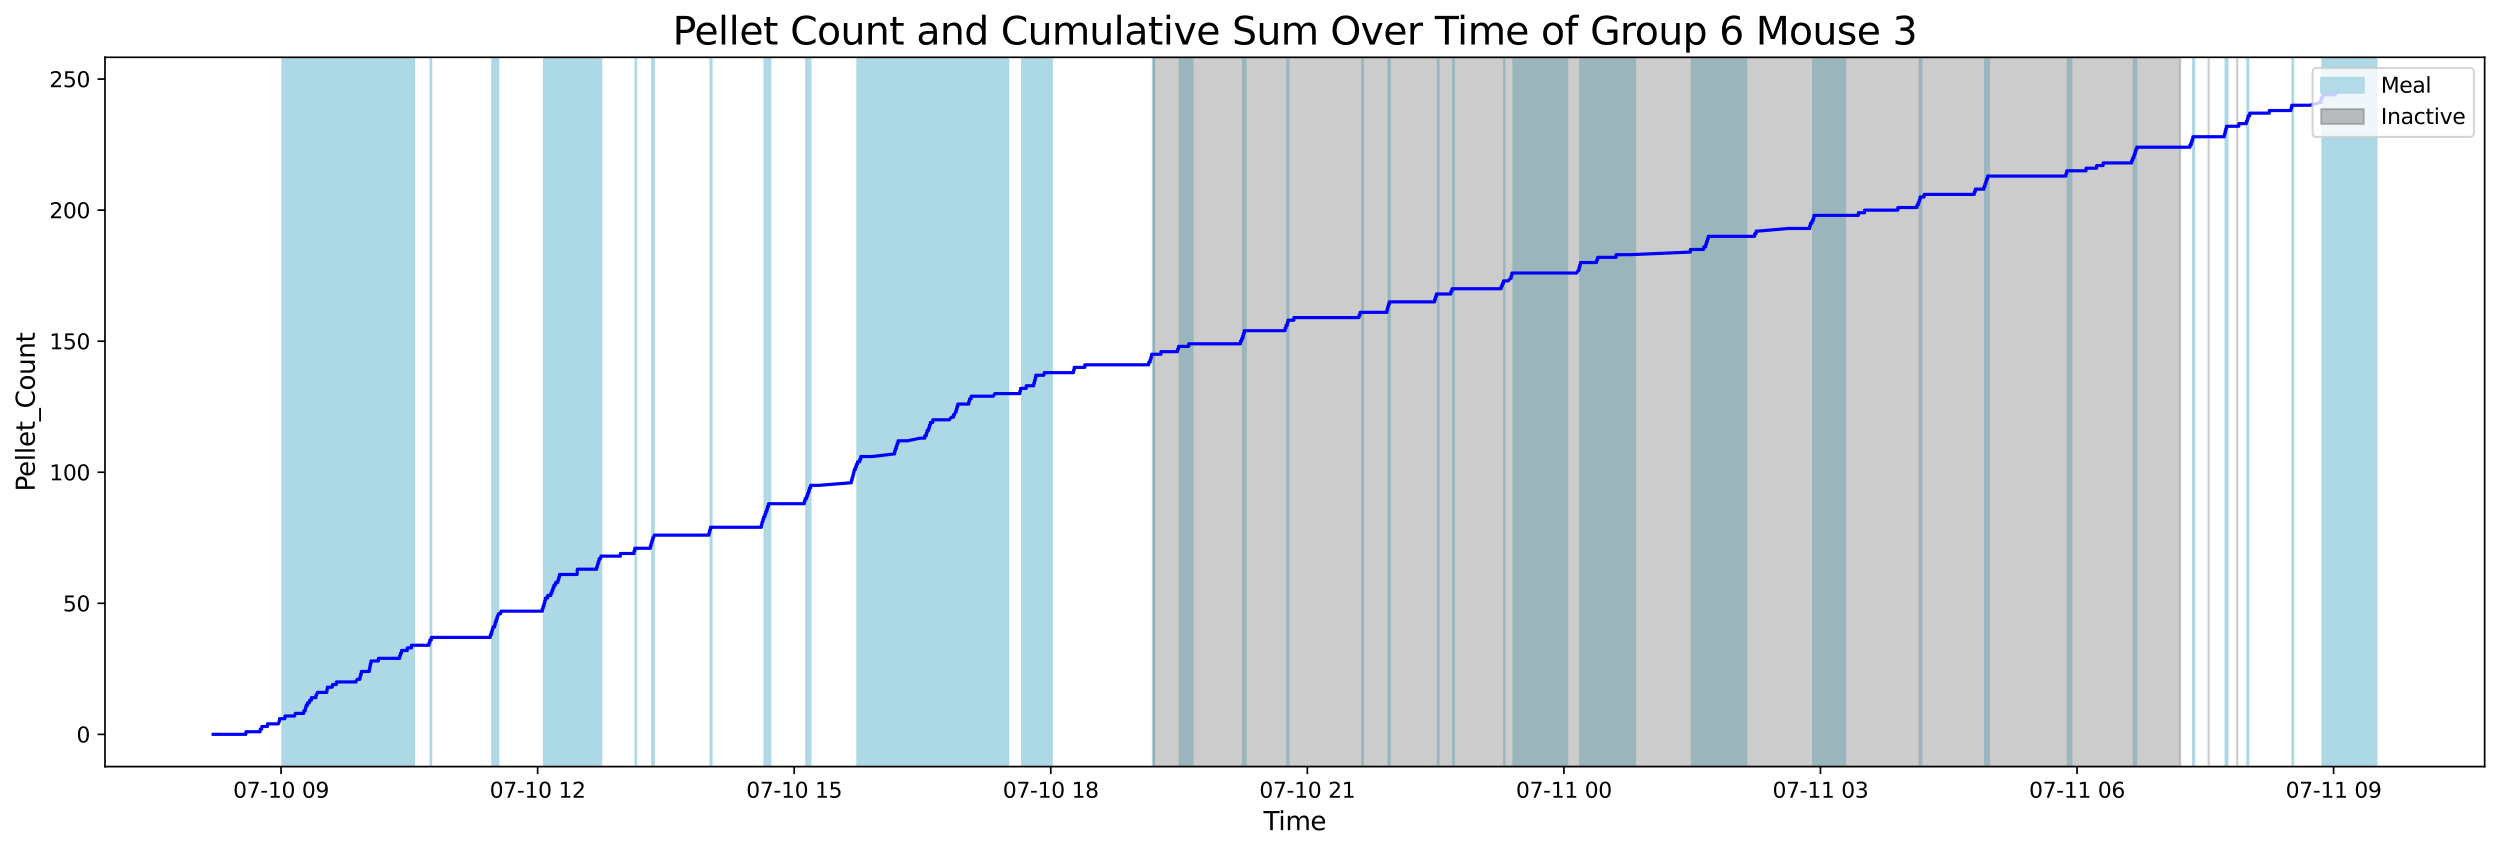 <?xml version="1.0" encoding="utf-8" standalone="no"?>
<!DOCTYPE svg PUBLIC "-//W3C//DTD SVG 1.1//EN"
  "http://www.w3.org/Graphics/SVG/1.1/DTD/svg11.dtd">
<svg xmlns:xlink="http://www.w3.org/1999/xlink" width="1172.435pt" height="399.009pt" viewBox="0 0 1172.435 399.009" xmlns="http://www.w3.org/2000/svg" version="1.1">
 <defs>
  <style type="text/css">*{stroke-linejoin: round; stroke-linecap: butt}</style>
 </defs>
 <g id="figure_1">
  <g id="patch_1">
   <path d="M 0 399.009 
L 1172.435 399.009 
L 1172.435 0 
L 0 0 
z
" style="fill: #ffffff"/>
  </g>
  <g id="axes_1">
   <g id="patch_2">
    <path d="M 49.235 359.517 
L 1165.235 359.517 
L 1165.235 26.877 
L 49.235 26.877 
z
" style="fill: #ffffff"/>
   </g>
   <g id="patch_3">
    <path d="M 156.672 359.517 
L 156.672 26.877 
L 132.44 26.877 
L 132.44 359.517 
z
" clip-path="url(#p6f2ab28cba)" style="fill: #add8e6; stroke: #add8e6; stroke-linejoin: miter"/>
   </g>
   <g id="patch_4">
    <path d="M 165.164 359.517 
L 165.164 26.877 
L 143.762 26.877 
L 143.762 359.517 
z
" clip-path="url(#p6f2ab28cba)" style="fill: #add8e6; stroke: #add8e6; stroke-linejoin: miter"/>
   </g>
   <g id="patch_5">
    <path d="M 148.749 359.517 
L 148.749 26.877 
L 144.609 26.877 
L 144.609 359.517 
z
" clip-path="url(#p6f2ab28cba)" style="fill: #add8e6; stroke: #add8e6; stroke-linejoin: miter"/>
   </g>
   <g id="patch_6">
    <path d="M 152.563 359.517 
L 152.563 26.877 
L 147.795 26.877 
L 147.795 359.517 
z
" clip-path="url(#p6f2ab28cba)" style="fill: #add8e6; stroke: #add8e6; stroke-linejoin: miter"/>
   </g>
   <g id="patch_7">
    <path d="M 174.994 359.517 
L 174.994 26.877 
L 155.005 26.877 
L 155.005 359.517 
z
" clip-path="url(#p6f2ab28cba)" style="fill: #add8e6; stroke: #add8e6; stroke-linejoin: miter"/>
   </g>
   <g id="patch_8">
    <path d="M 165.371 359.517 
L 165.371 26.877 
L 160.364 26.877 
L 160.364 359.517 
z
" clip-path="url(#p6f2ab28cba)" style="fill: #add8e6; stroke: #add8e6; stroke-linejoin: miter"/>
   </g>
   <g id="patch_9">
    <path d="M 194.164 359.517 
L 194.164 26.877 
L 169.914 26.877 
L 169.914 359.517 
z
" clip-path="url(#p6f2ab28cba)" style="fill: #add8e6; stroke: #add8e6; stroke-linejoin: miter"/>
   </g>
   <g id="patch_10">
    <path d="M 175.043 359.517 
L 175.043 26.877 
L 174.313 26.877 
L 174.313 359.517 
z
" clip-path="url(#p6f2ab28cba)" style="fill: #add8e6; stroke: #add8e6; stroke-linejoin: miter"/>
   </g>
   <g id="patch_11">
    <path d="M 175.269 359.517 
L 175.269 26.877 
L 175.396 26.877 
L 175.396 359.517 
z
" clip-path="url(#p6f2ab28cba)" style="fill: #add8e6; stroke: #add8e6; stroke-linejoin: miter"/>
   </g>
   <g id="patch_12">
    <path d="M 190.059 359.517 
L 190.059 26.877 
L 188.805 26.877 
L 188.805 359.517 
z
" clip-path="url(#p6f2ab28cba)" style="fill: #add8e6; stroke: #add8e6; stroke-linejoin: miter"/>
   </g>
   <g id="patch_13">
    <path d="M 201.956 359.517 
L 201.956 26.877 
L 202.207 26.877 
L 202.207 359.517 
z
" clip-path="url(#p6f2ab28cba)" style="fill: #add8e6; stroke: #add8e6; stroke-linejoin: miter"/>
   </g>
   <g id="patch_14">
    <path d="M 230.964 359.517 
L 230.964 26.877 
L 230.873 26.877 
L 230.873 359.517 
z
" clip-path="url(#p6f2ab28cba)" style="fill: #add8e6; stroke: #add8e6; stroke-linejoin: miter"/>
   </g>
   <g id="patch_15">
    <path d="M 231.742 359.517 
L 231.742 26.877 
L 231.758 26.877 
L 231.758 359.517 
z
" clip-path="url(#p6f2ab28cba)" style="fill: #add8e6; stroke: #add8e6; stroke-linejoin: miter"/>
   </g>
   <g id="patch_16">
    <path d="M 232.616 359.517 
L 232.616 26.877 
L 233.676 26.877 
L 233.676 359.517 
z
" clip-path="url(#p6f2ab28cba)" style="fill: #add8e6; stroke: #add8e6; stroke-linejoin: miter"/>
   </g>
   <g id="patch_17">
    <path d="M 281.019 359.517 
L 281.019 26.877 
L 255.107 26.877 
L 255.107 359.517 
z
" clip-path="url(#p6f2ab28cba)" style="fill: #add8e6; stroke: #add8e6; stroke-linejoin: miter"/>
   </g>
   <g id="patch_18">
    <path d="M 256.945 359.517 
L 256.945 26.877 
L 257.066 26.877 
L 257.066 359.517 
z
" clip-path="url(#p6f2ab28cba)" style="fill: #add8e6; stroke: #add8e6; stroke-linejoin: miter"/>
   </g>
   <g id="patch_19">
    <path d="M 259.73 359.517 
L 259.73 26.877 
L 259.32 26.877 
L 259.32 359.517 
z
" clip-path="url(#p6f2ab28cba)" style="fill: #add8e6; stroke: #add8e6; stroke-linejoin: miter"/>
   </g>
   <g id="patch_20">
    <path d="M 260.742 359.517 
L 260.742 26.877 
L 261.014 26.877 
L 261.014 359.517 
z
" clip-path="url(#p6f2ab28cba)" style="fill: #add8e6; stroke: #add8e6; stroke-linejoin: miter"/>
   </g>
   <g id="patch_21">
    <path d="M 263.757 359.517 
L 263.757 26.877 
L 262.652 26.877 
L 262.652 359.517 
z
" clip-path="url(#p6f2ab28cba)" style="fill: #add8e6; stroke: #add8e6; stroke-linejoin: miter"/>
   </g>
   <g id="patch_22">
    <path d="M 271.477 359.517 
L 271.477 26.877 
L 271.174 26.877 
L 271.174 359.517 
z
" clip-path="url(#p6f2ab28cba)" style="fill: #add8e6; stroke: #add8e6; stroke-linejoin: miter"/>
   </g>
   <g id="patch_23">
    <path d="M 281.937 359.517 
L 281.937 26.877 
L 281.023 26.877 
L 281.023 359.517 
z
" clip-path="url(#p6f2ab28cba)" style="fill: #add8e6; stroke: #add8e6; stroke-linejoin: miter"/>
   </g>
   <g id="patch_24">
    <path d="M 298.073 359.517 
L 298.073 26.877 
L 298.263 26.877 
L 298.263 359.517 
z
" clip-path="url(#p6f2ab28cba)" style="fill: #add8e6; stroke: #add8e6; stroke-linejoin: miter"/>
   </g>
   <g id="patch_25">
    <path d="M 305.865 359.517 
L 305.865 26.877 
L 306.587 26.877 
L 306.587 359.517 
z
" clip-path="url(#p6f2ab28cba)" style="fill: #add8e6; stroke: #add8e6; stroke-linejoin: miter"/>
   </g>
   <g id="patch_26">
    <path d="M 333.223 359.517 
L 333.223 26.877 
L 333.671 26.877 
L 333.671 359.517 
z
" clip-path="url(#p6f2ab28cba)" style="fill: #add8e6; stroke: #add8e6; stroke-linejoin: miter"/>
   </g>
   <g id="patch_27">
    <path d="M 359.395 359.517 
L 359.395 26.877 
L 358.553 26.877 
L 358.553 359.517 
z
" clip-path="url(#p6f2ab28cba)" style="fill: #add8e6; stroke: #add8e6; stroke-linejoin: miter"/>
   </g>
   <g id="patch_28">
    <path d="M 361.247 359.517 
L 361.247 26.877 
L 360.264 26.877 
L 360.264 359.517 
z
" clip-path="url(#p6f2ab28cba)" style="fill: #add8e6; stroke: #add8e6; stroke-linejoin: miter"/>
   </g>
   <g id="patch_29">
    <path d="M 378.11 359.517 
L 378.11 26.877 
L 379.081 26.877 
L 379.081 359.517 
z
" clip-path="url(#p6f2ab28cba)" style="fill: #add8e6; stroke: #add8e6; stroke-linejoin: miter"/>
   </g>
   <g id="patch_30">
    <path d="M 379.988 359.517 
L 379.988 26.877 
L 380.091 26.877 
L 380.091 359.517 
z
" clip-path="url(#p6f2ab28cba)" style="fill: #add8e6; stroke: #add8e6; stroke-linejoin: miter"/>
   </g>
   <g id="patch_31">
    <path d="M 425.639 359.517 
L 425.639 26.877 
L 402.087 26.877 
L 402.087 359.517 
z
" clip-path="url(#p6f2ab28cba)" style="fill: #add8e6; stroke: #add8e6; stroke-linejoin: miter"/>
   </g>
   <g id="patch_32">
    <path d="M 445.749 359.517 
L 445.749 26.877 
L 420.942 26.877 
L 420.942 359.517 
z
" clip-path="url(#p6f2ab28cba)" style="fill: #add8e6; stroke: #add8e6; stroke-linejoin: miter"/>
   </g>
   <g id="patch_33">
    <path d="M 421.713 359.517 
L 421.713 26.877 
L 422.021 26.877 
L 422.021 359.517 
z
" clip-path="url(#p6f2ab28cba)" style="fill: #add8e6; stroke: #add8e6; stroke-linejoin: miter"/>
   </g>
   <g id="patch_34">
    <path d="M 458.171 359.517 
L 458.171 26.877 
L 435.305 26.877 
L 435.305 359.517 
z
" clip-path="url(#p6f2ab28cba)" style="fill: #add8e6; stroke: #add8e6; stroke-linejoin: miter"/>
   </g>
   <g id="patch_35">
    <path d="M 436.341 359.517 
L 436.341 26.877 
L 436.901 26.877 
L 436.901 359.517 
z
" clip-path="url(#p6f2ab28cba)" style="fill: #add8e6; stroke: #add8e6; stroke-linejoin: miter"/>
   </g>
   <g id="patch_36">
    <path d="M 472.821 359.517 
L 472.821 26.877 
L 447.908 26.877 
L 447.908 359.517 
z
" clip-path="url(#p6f2ab28cba)" style="fill: #add8e6; stroke: #add8e6; stroke-linejoin: miter"/>
   </g>
   <g id="patch_37">
    <path d="M 455.072 359.517 
L 455.072 26.877 
L 455.355 26.877 
L 455.355 359.517 
z
" clip-path="url(#p6f2ab28cba)" style="fill: #add8e6; stroke: #add8e6; stroke-linejoin: miter"/>
   </g>
   <g id="patch_38">
    <path d="M 493.265 359.517 
L 493.265 26.877 
L 479.337 26.877 
L 479.337 359.517 
z
" clip-path="url(#p6f2ab28cba)" style="fill: #add8e6; stroke: #add8e6; stroke-linejoin: miter"/>
   </g>
   <g id="patch_39">
    <path d="M 487.978 359.517 
L 487.978 26.877 
L 485.825 26.877 
L 485.825 359.517 
z
" clip-path="url(#p6f2ab28cba)" style="fill: #add8e6; stroke: #add8e6; stroke-linejoin: miter"/>
   </g>
   <g id="patch_40">
    <path d="M 540.989 359.517 
L 540.989 26.877 
L 540.674 26.877 
L 540.674 359.517 
z
" clip-path="url(#p6f2ab28cba)" style="fill: #add8e6; stroke: #add8e6; stroke-linejoin: miter"/>
   </g>
   <g id="patch_41">
    <path d="M 559.237 359.517 
L 559.237 26.877 
L 553.199 26.877 
L 553.199 359.517 
z
" clip-path="url(#p6f2ab28cba)" style="fill: #add8e6; stroke: #add8e6; stroke-linejoin: miter"/>
   </g>
   <g id="patch_42">
    <path d="M 582.867 359.517 
L 582.867 26.877 
L 583.335 26.877 
L 583.335 359.517 
z
" clip-path="url(#p6f2ab28cba)" style="fill: #add8e6; stroke: #add8e6; stroke-linejoin: miter"/>
   </g>
   <g id="patch_43">
    <path d="M 584.022 359.517 
L 584.022 26.877 
L 584.193 26.877 
L 584.193 359.517 
z
" clip-path="url(#p6f2ab28cba)" style="fill: #add8e6; stroke: #add8e6; stroke-linejoin: miter"/>
   </g>
   <g id="patch_44">
    <path d="M 603.721 359.517 
L 603.721 26.877 
L 604.249 26.877 
L 604.249 359.517 
z
" clip-path="url(#p6f2ab28cba)" style="fill: #add8e6; stroke: #add8e6; stroke-linejoin: miter"/>
   </g>
   <g id="patch_45">
    <path d="M 639.198 359.517 
L 639.198 26.877 
L 638.869 26.877 
L 638.869 359.517 
z
" clip-path="url(#p6f2ab28cba)" style="fill: #add8e6; stroke: #add8e6; stroke-linejoin: miter"/>
   </g>
   <g id="patch_46">
    <path d="M 651.164 359.517 
L 651.164 26.877 
L 651.799 26.877 
L 651.799 359.517 
z
" clip-path="url(#p6f2ab28cba)" style="fill: #add8e6; stroke: #add8e6; stroke-linejoin: miter"/>
   </g>
   <g id="patch_47">
    <path d="M 674.366 359.517 
L 674.366 26.877 
L 674.591 26.877 
L 674.591 359.517 
z
" clip-path="url(#p6f2ab28cba)" style="fill: #add8e6; stroke: #add8e6; stroke-linejoin: miter"/>
   </g>
   <g id="patch_48">
    <path d="M 681.503 359.517 
L 681.503 26.877 
L 681.817 26.877 
L 681.817 359.517 
z
" clip-path="url(#p6f2ab28cba)" style="fill: #add8e6; stroke: #add8e6; stroke-linejoin: miter"/>
   </g>
   <g id="patch_49">
    <path d="M 705.427 359.517 
L 705.427 26.877 
L 705.483 26.877 
L 705.483 359.517 
z
" clip-path="url(#p6f2ab28cba)" style="fill: #add8e6; stroke: #add8e6; stroke-linejoin: miter"/>
   </g>
   <g id="patch_50">
    <path d="M 734.957 359.517 
L 734.957 26.877 
L 709.765 26.877 
L 709.765 359.517 
z
" clip-path="url(#p6f2ab28cba)" style="fill: #add8e6; stroke: #add8e6; stroke-linejoin: miter"/>
   </g>
   <g id="patch_51">
    <path d="M 766.798 359.517 
L 766.798 26.877 
L 741.089 26.877 
L 741.089 359.517 
z
" clip-path="url(#p6f2ab28cba)" style="fill: #add8e6; stroke: #add8e6; stroke-linejoin: miter"/>
   </g>
   <g id="patch_52">
    <path d="M 752.647 359.517 
L 752.647 26.877 
L 750.989 26.877 
L 750.989 359.517 
z
" clip-path="url(#p6f2ab28cba)" style="fill: #add8e6; stroke: #add8e6; stroke-linejoin: miter"/>
   </g>
   <g id="patch_53">
    <path d="M 818.971 359.517 
L 818.971 26.877 
L 793.403 26.877 
L 793.403 359.517 
z
" clip-path="url(#p6f2ab28cba)" style="fill: #add8e6; stroke: #add8e6; stroke-linejoin: miter"/>
   </g>
   <g id="patch_54">
    <path d="M 801.819 359.517 
L 801.819 26.877 
L 801.161 26.877 
L 801.161 359.517 
z
" clip-path="url(#p6f2ab28cba)" style="fill: #add8e6; stroke: #add8e6; stroke-linejoin: miter"/>
   </g>
   <g id="patch_55">
    <path d="M 865.262 359.517 
L 865.262 26.877 
L 850.295 26.877 
L 850.295 359.517 
z
" clip-path="url(#p6f2ab28cba)" style="fill: #add8e6; stroke: #add8e6; stroke-linejoin: miter"/>
   </g>
   <g id="patch_56">
    <path d="M 851.516 359.517 
L 851.516 26.877 
L 851.654 26.877 
L 851.654 359.517 
z
" clip-path="url(#p6f2ab28cba)" style="fill: #add8e6; stroke: #add8e6; stroke-linejoin: miter"/>
   </g>
   <g id="patch_57">
    <path d="M 900.238 359.517 
L 900.238 26.877 
L 901.062 26.877 
L 901.062 359.517 
z
" clip-path="url(#p6f2ab28cba)" style="fill: #add8e6; stroke: #add8e6; stroke-linejoin: miter"/>
   </g>
   <g id="patch_58">
    <path d="M 930.956 359.517 
L 930.956 26.877 
L 931.709 26.877 
L 931.709 359.517 
z
" clip-path="url(#p6f2ab28cba)" style="fill: #add8e6; stroke: #add8e6; stroke-linejoin: miter"/>
   </g>
   <g id="patch_59">
    <path d="M 932.631 359.517 
L 932.631 26.877 
L 932.729 26.877 
L 932.729 359.517 
z
" clip-path="url(#p6f2ab28cba)" style="fill: #add8e6; stroke: #add8e6; stroke-linejoin: miter"/>
   </g>
   <g id="patch_60">
    <path d="M 971.402 359.517 
L 971.402 26.877 
L 969.72 26.877 
L 969.72 359.517 
z
" clip-path="url(#p6f2ab28cba)" style="fill: #add8e6; stroke: #add8e6; stroke-linejoin: miter"/>
   </g>
   <g id="patch_61">
    <path d="M 1001.068 359.517 
L 1001.068 26.877 
L 1000.629 26.877 
L 1000.629 359.517 
z
" clip-path="url(#p6f2ab28cba)" style="fill: #add8e6; stroke: #add8e6; stroke-linejoin: miter"/>
   </g>
   <g id="patch_62">
    <path d="M 1001.336 359.517 
L 1001.336 26.877 
L 1001.803 26.877 
L 1001.803 359.517 
z
" clip-path="url(#p6f2ab28cba)" style="fill: #add8e6; stroke: #add8e6; stroke-linejoin: miter"/>
   </g>
   <g id="patch_63">
    <path d="M 1028.473 359.517 
L 1028.473 26.877 
L 1028.965 26.877 
L 1028.965 359.517 
z
" clip-path="url(#p6f2ab28cba)" style="fill: #add8e6; stroke: #add8e6; stroke-linejoin: miter"/>
   </g>
   <g id="patch_64">
    <path d="M 1043.738 359.517 
L 1043.738 26.877 
L 1043.876 26.877 
L 1043.876 359.517 
z
" clip-path="url(#p6f2ab28cba)" style="fill: #add8e6; stroke: #add8e6; stroke-linejoin: miter"/>
   </g>
   <g id="patch_65">
    <path d="M 1044.616 359.517 
L 1044.616 26.877 
L 1044.534 26.877 
L 1044.534 359.517 
z
" clip-path="url(#p6f2ab28cba)" style="fill: #add8e6; stroke: #add8e6; stroke-linejoin: miter"/>
   </g>
   <g id="patch_66">
    <path d="M 1053.928 359.517 
L 1053.928 26.877 
L 1054.371 26.877 
L 1054.371 359.517 
z
" clip-path="url(#p6f2ab28cba)" style="fill: #add8e6; stroke: #add8e6; stroke-linejoin: miter"/>
   </g>
   <g id="patch_67">
    <path d="M 1075.115 359.517 
L 1075.115 26.877 
L 1075.41 26.877 
L 1075.41 359.517 
z
" clip-path="url(#p6f2ab28cba)" style="fill: #add8e6; stroke: #add8e6; stroke-linejoin: miter"/>
   </g>
   <g id="patch_68">
    <path d="M 1114.508 359.517 
L 1114.508 26.877 
L 1089.178 26.877 
L 1089.178 359.517 
z
" clip-path="url(#p6f2ab28cba)" style="fill: #add8e6; stroke: #add8e6; stroke-linejoin: miter"/>
   </g>
   <g id="patch_69">
    <path d="M 541.145 359.517 
L 541.145 26.877 
L 1022.434 26.877 
L 1022.434 359.517 
z
" clip-path="url(#p6f2ab28cba)" style="fill: #808080; opacity: 0.4; stroke: #808080; stroke-linejoin: miter"/>
   </g>
   <g id="patch_70">
    <path d="M 1035.803 26.877 
L 1035.803 26.877 
L 1035.803 359.517 
" clip-path="url(#p6f2ab28cba)" style="fill: #808080; opacity: 0.4; stroke: #808080; stroke-linejoin: miter"/>
   </g>
   <g id="patch_71">
    <path d="M 1049.173 26.877 
L 1049.173 26.877 
L 1049.173 359.517 
" clip-path="url(#p6f2ab28cba)" style="fill: #808080; opacity: 0.4; stroke: #808080; stroke-linejoin: miter"/>
   </g>
   <g id="matplotlib.axis_1">
    <g id="xtick_1">
     <g id="line2d_1">
      <defs>
       <path id="m68e7e6744f" d="M 0 0 
L 0 3.5 
" style="stroke: #000000; stroke-width: 0.8"/>
      </defs>
      <g>
       <use xlink:href="#m68e7e6744f" x="131.814" y="359.517" style="stroke: #000000; stroke-width: 0.8"/>
      </g>
     </g>
     <g id="text_1">
      <!-- 07-10 09 -->
      <g transform="translate(109.334 374.116) scale(0.1 -0.1)">
       <defs>
        <path id="DejaVuSans-30" d="M 2034 4250 
Q 1547 4250 1301 3770 
Q 1056 3291 1056 2328 
Q 1056 1369 1301 889 
Q 1547 409 2034 409 
Q 2525 409 2770 889 
Q 3016 1369 3016 2328 
Q 3016 3291 2770 3770 
Q 2525 4250 2034 4250 
z
M 2034 4750 
Q 2819 4750 3233 4129 
Q 3647 3509 3647 2328 
Q 3647 1150 3233 529 
Q 2819 -91 2034 -91 
Q 1250 -91 836 529 
Q 422 1150 422 2328 
Q 422 3509 836 4129 
Q 1250 4750 2034 4750 
z
" transform="scale(0.016)"/>
        <path id="DejaVuSans-37" d="M 525 4666 
L 3525 4666 
L 3525 4397 
L 1831 0 
L 1172 0 
L 2766 4134 
L 525 4134 
L 525 4666 
z
" transform="scale(0.016)"/>
        <path id="DejaVuSans-2d" d="M 313 2009 
L 1997 2009 
L 1997 1497 
L 313 1497 
L 313 2009 
z
" transform="scale(0.016)"/>
        <path id="DejaVuSans-31" d="M 794 531 
L 1825 531 
L 1825 4091 
L 703 3866 
L 703 4441 
L 1819 4666 
L 2450 4666 
L 2450 531 
L 3481 531 
L 3481 0 
L 794 0 
L 794 531 
z
" transform="scale(0.016)"/>
        <path id="DejaVuSans-20" transform="scale(0.016)"/>
        <path id="DejaVuSans-39" d="M 703 97 
L 703 672 
Q 941 559 1184 500 
Q 1428 441 1663 441 
Q 2288 441 2617 861 
Q 2947 1281 2994 2138 
Q 2813 1869 2534 1725 
Q 2256 1581 1919 1581 
Q 1219 1581 811 2004 
Q 403 2428 403 3163 
Q 403 3881 828 4315 
Q 1253 4750 1959 4750 
Q 2769 4750 3195 4129 
Q 3622 3509 3622 2328 
Q 3622 1225 3098 567 
Q 2575 -91 1691 -91 
Q 1453 -91 1209 -44 
Q 966 3 703 97 
z
M 1959 2075 
Q 2384 2075 2632 2365 
Q 2881 2656 2881 3163 
Q 2881 3666 2632 3958 
Q 2384 4250 1959 4250 
Q 1534 4250 1286 3958 
Q 1038 3666 1038 3163 
Q 1038 2656 1286 2365 
Q 1534 2075 1959 2075 
z
" transform="scale(0.016)"/>
       </defs>
       <use xlink:href="#DejaVuSans-30"/>
       <use xlink:href="#DejaVuSans-37" x="63.623"/>
       <use xlink:href="#DejaVuSans-2d" x="127.246"/>
       <use xlink:href="#DejaVuSans-31" x="163.33"/>
       <use xlink:href="#DejaVuSans-30" x="226.953"/>
       <use xlink:href="#DejaVuSans-20" x="290.576"/>
       <use xlink:href="#DejaVuSans-30" x="322.363"/>
       <use xlink:href="#DejaVuSans-39" x="385.986"/>
      </g>
     </g>
    </g>
    <g id="xtick_2">
     <g id="line2d_2">
      <g>
       <use xlink:href="#m68e7e6744f" x="252.137" y="359.517" style="stroke: #000000; stroke-width: 0.8"/>
      </g>
     </g>
     <g id="text_2">
      <!-- 07-10 12 -->
      <g transform="translate(229.656 374.116) scale(0.1 -0.1)">
       <defs>
        <path id="DejaVuSans-32" d="M 1228 531 
L 3431 531 
L 3431 0 
L 469 0 
L 469 531 
Q 828 903 1448 1529 
Q 2069 2156 2228 2338 
Q 2531 2678 2651 2914 
Q 2772 3150 2772 3378 
Q 2772 3750 2511 3984 
Q 2250 4219 1831 4219 
Q 1534 4219 1204 4116 
Q 875 4013 500 3803 
L 500 4441 
Q 881 4594 1212 4672 
Q 1544 4750 1819 4750 
Q 2544 4750 2975 4387 
Q 3406 4025 3406 3419 
Q 3406 3131 3298 2873 
Q 3191 2616 2906 2266 
Q 2828 2175 2409 1742 
Q 1991 1309 1228 531 
z
" transform="scale(0.016)"/>
       </defs>
       <use xlink:href="#DejaVuSans-30"/>
       <use xlink:href="#DejaVuSans-37" x="63.623"/>
       <use xlink:href="#DejaVuSans-2d" x="127.246"/>
       <use xlink:href="#DejaVuSans-31" x="163.33"/>
       <use xlink:href="#DejaVuSans-30" x="226.953"/>
       <use xlink:href="#DejaVuSans-20" x="290.576"/>
       <use xlink:href="#DejaVuSans-31" x="322.363"/>
       <use xlink:href="#DejaVuSans-32" x="385.986"/>
      </g>
     </g>
    </g>
    <g id="xtick_3">
     <g id="line2d_3">
      <g>
       <use xlink:href="#m68e7e6744f" x="372.459" y="359.517" style="stroke: #000000; stroke-width: 0.8"/>
      </g>
     </g>
     <g id="text_3">
      <!-- 07-10 15 -->
      <g transform="translate(349.979 374.116) scale(0.1 -0.1)">
       <defs>
        <path id="DejaVuSans-35" d="M 691 4666 
L 3169 4666 
L 3169 4134 
L 1269 4134 
L 1269 2991 
Q 1406 3038 1543 3061 
Q 1681 3084 1819 3084 
Q 2600 3084 3056 2656 
Q 3513 2228 3513 1497 
Q 3513 744 3044 326 
Q 2575 -91 1722 -91 
Q 1428 -91 1123 -41 
Q 819 9 494 109 
L 494 744 
Q 775 591 1075 516 
Q 1375 441 1709 441 
Q 2250 441 2565 725 
Q 2881 1009 2881 1497 
Q 2881 1984 2565 2268 
Q 2250 2553 1709 2553 
Q 1456 2553 1204 2497 
Q 953 2441 691 2322 
L 691 4666 
z
" transform="scale(0.016)"/>
       </defs>
       <use xlink:href="#DejaVuSans-30"/>
       <use xlink:href="#DejaVuSans-37" x="63.623"/>
       <use xlink:href="#DejaVuSans-2d" x="127.246"/>
       <use xlink:href="#DejaVuSans-31" x="163.33"/>
       <use xlink:href="#DejaVuSans-30" x="226.953"/>
       <use xlink:href="#DejaVuSans-20" x="290.576"/>
       <use xlink:href="#DejaVuSans-31" x="322.363"/>
       <use xlink:href="#DejaVuSans-35" x="385.986"/>
      </g>
     </g>
    </g>
    <g id="xtick_4">
     <g id="line2d_4">
      <g>
       <use xlink:href="#m68e7e6744f" x="492.782" y="359.517" style="stroke: #000000; stroke-width: 0.8"/>
      </g>
     </g>
     <g id="text_4">
      <!-- 07-10 18 -->
      <g transform="translate(470.301 374.116) scale(0.1 -0.1)">
       <defs>
        <path id="DejaVuSans-38" d="M 2034 2216 
Q 1584 2216 1326 1975 
Q 1069 1734 1069 1313 
Q 1069 891 1326 650 
Q 1584 409 2034 409 
Q 2484 409 2743 651 
Q 3003 894 3003 1313 
Q 3003 1734 2745 1975 
Q 2488 2216 2034 2216 
z
M 1403 2484 
Q 997 2584 770 2862 
Q 544 3141 544 3541 
Q 544 4100 942 4425 
Q 1341 4750 2034 4750 
Q 2731 4750 3128 4425 
Q 3525 4100 3525 3541 
Q 3525 3141 3298 2862 
Q 3072 2584 2669 2484 
Q 3125 2378 3379 2068 
Q 3634 1759 3634 1313 
Q 3634 634 3220 271 
Q 2806 -91 2034 -91 
Q 1263 -91 848 271 
Q 434 634 434 1313 
Q 434 1759 690 2068 
Q 947 2378 1403 2484 
z
M 1172 3481 
Q 1172 3119 1398 2916 
Q 1625 2713 2034 2713 
Q 2441 2713 2670 2916 
Q 2900 3119 2900 3481 
Q 2900 3844 2670 4047 
Q 2441 4250 2034 4250 
Q 1625 4250 1398 4047 
Q 1172 3844 1172 3481 
z
" transform="scale(0.016)"/>
       </defs>
       <use xlink:href="#DejaVuSans-30"/>
       <use xlink:href="#DejaVuSans-37" x="63.623"/>
       <use xlink:href="#DejaVuSans-2d" x="127.246"/>
       <use xlink:href="#DejaVuSans-31" x="163.33"/>
       <use xlink:href="#DejaVuSans-30" x="226.953"/>
       <use xlink:href="#DejaVuSans-20" x="290.576"/>
       <use xlink:href="#DejaVuSans-31" x="322.363"/>
       <use xlink:href="#DejaVuSans-38" x="385.986"/>
      </g>
     </g>
    </g>
    <g id="xtick_5">
     <g id="line2d_5">
      <g>
       <use xlink:href="#m68e7e6744f" x="613.104" y="359.517" style="stroke: #000000; stroke-width: 0.8"/>
      </g>
     </g>
     <g id="text_5">
      <!-- 07-10 21 -->
      <g transform="translate(590.624 374.116) scale(0.1 -0.1)">
       <use xlink:href="#DejaVuSans-30"/>
       <use xlink:href="#DejaVuSans-37" x="63.623"/>
       <use xlink:href="#DejaVuSans-2d" x="127.246"/>
       <use xlink:href="#DejaVuSans-31" x="163.33"/>
       <use xlink:href="#DejaVuSans-30" x="226.953"/>
       <use xlink:href="#DejaVuSans-20" x="290.576"/>
       <use xlink:href="#DejaVuSans-32" x="322.363"/>
       <use xlink:href="#DejaVuSans-31" x="385.986"/>
      </g>
     </g>
    </g>
    <g id="xtick_6">
     <g id="line2d_6">
      <g>
       <use xlink:href="#m68e7e6744f" x="733.427" y="359.517" style="stroke: #000000; stroke-width: 0.8"/>
      </g>
     </g>
     <g id="text_6">
      <!-- 07-11 00 -->
      <g transform="translate(710.946 374.116) scale(0.1 -0.1)">
       <use xlink:href="#DejaVuSans-30"/>
       <use xlink:href="#DejaVuSans-37" x="63.623"/>
       <use xlink:href="#DejaVuSans-2d" x="127.246"/>
       <use xlink:href="#DejaVuSans-31" x="163.33"/>
       <use xlink:href="#DejaVuSans-31" x="226.953"/>
       <use xlink:href="#DejaVuSans-20" x="290.576"/>
       <use xlink:href="#DejaVuSans-30" x="322.363"/>
       <use xlink:href="#DejaVuSans-30" x="385.986"/>
      </g>
     </g>
    </g>
    <g id="xtick_7">
     <g id="line2d_7">
      <g>
       <use xlink:href="#m68e7e6744f" x="853.749" y="359.517" style="stroke: #000000; stroke-width: 0.8"/>
      </g>
     </g>
     <g id="text_7">
      <!-- 07-11 03 -->
      <g transform="translate(831.268 374.116) scale(0.1 -0.1)">
       <defs>
        <path id="DejaVuSans-33" d="M 2597 2516 
Q 3050 2419 3304 2112 
Q 3559 1806 3559 1356 
Q 3559 666 3084 287 
Q 2609 -91 1734 -91 
Q 1441 -91 1130 -33 
Q 819 25 488 141 
L 488 750 
Q 750 597 1062 519 
Q 1375 441 1716 441 
Q 2309 441 2620 675 
Q 2931 909 2931 1356 
Q 2931 1769 2642 2001 
Q 2353 2234 1838 2234 
L 1294 2234 
L 1294 2753 
L 1863 2753 
Q 2328 2753 2575 2939 
Q 2822 3125 2822 3475 
Q 2822 3834 2567 4026 
Q 2313 4219 1838 4219 
Q 1578 4219 1281 4162 
Q 984 4106 628 3988 
L 628 4550 
Q 988 4650 1302 4700 
Q 1616 4750 1894 4750 
Q 2613 4750 3031 4423 
Q 3450 4097 3450 3541 
Q 3450 3153 3228 2886 
Q 3006 2619 2597 2516 
z
" transform="scale(0.016)"/>
       </defs>
       <use xlink:href="#DejaVuSans-30"/>
       <use xlink:href="#DejaVuSans-37" x="63.623"/>
       <use xlink:href="#DejaVuSans-2d" x="127.246"/>
       <use xlink:href="#DejaVuSans-31" x="163.33"/>
       <use xlink:href="#DejaVuSans-31" x="226.953"/>
       <use xlink:href="#DejaVuSans-20" x="290.576"/>
       <use xlink:href="#DejaVuSans-30" x="322.363"/>
       <use xlink:href="#DejaVuSans-33" x="385.986"/>
      </g>
     </g>
    </g>
    <g id="xtick_8">
     <g id="line2d_8">
      <g>
       <use xlink:href="#m68e7e6744f" x="974.071" y="359.517" style="stroke: #000000; stroke-width: 0.8"/>
      </g>
     </g>
     <g id="text_8">
      <!-- 07-11 06 -->
      <g transform="translate(951.591 374.116) scale(0.1 -0.1)">
       <defs>
        <path id="DejaVuSans-36" d="M 2113 2584 
Q 1688 2584 1439 2293 
Q 1191 2003 1191 1497 
Q 1191 994 1439 701 
Q 1688 409 2113 409 
Q 2538 409 2786 701 
Q 3034 994 3034 1497 
Q 3034 2003 2786 2293 
Q 2538 2584 2113 2584 
z
M 3366 4563 
L 3366 3988 
Q 3128 4100 2886 4159 
Q 2644 4219 2406 4219 
Q 1781 4219 1451 3797 
Q 1122 3375 1075 2522 
Q 1259 2794 1537 2939 
Q 1816 3084 2150 3084 
Q 2853 3084 3261 2657 
Q 3669 2231 3669 1497 
Q 3669 778 3244 343 
Q 2819 -91 2113 -91 
Q 1303 -91 875 529 
Q 447 1150 447 2328 
Q 447 3434 972 4092 
Q 1497 4750 2381 4750 
Q 2619 4750 2861 4703 
Q 3103 4656 3366 4563 
z
" transform="scale(0.016)"/>
       </defs>
       <use xlink:href="#DejaVuSans-30"/>
       <use xlink:href="#DejaVuSans-37" x="63.623"/>
       <use xlink:href="#DejaVuSans-2d" x="127.246"/>
       <use xlink:href="#DejaVuSans-31" x="163.33"/>
       <use xlink:href="#DejaVuSans-31" x="226.953"/>
       <use xlink:href="#DejaVuSans-20" x="290.576"/>
       <use xlink:href="#DejaVuSans-30" x="322.363"/>
       <use xlink:href="#DejaVuSans-36" x="385.986"/>
      </g>
     </g>
    </g>
    <g id="xtick_9">
     <g id="line2d_9">
      <g>
       <use xlink:href="#m68e7e6744f" x="1094.394" y="359.517" style="stroke: #000000; stroke-width: 0.8"/>
      </g>
     </g>
     <g id="text_9">
      <!-- 07-11 09 -->
      <g transform="translate(1071.913 374.116) scale(0.1 -0.1)">
       <use xlink:href="#DejaVuSans-30"/>
       <use xlink:href="#DejaVuSans-37" x="63.623"/>
       <use xlink:href="#DejaVuSans-2d" x="127.246"/>
       <use xlink:href="#DejaVuSans-31" x="163.33"/>
       <use xlink:href="#DejaVuSans-31" x="226.953"/>
       <use xlink:href="#DejaVuSans-20" x="290.576"/>
       <use xlink:href="#DejaVuSans-30" x="322.363"/>
       <use xlink:href="#DejaVuSans-39" x="385.986"/>
      </g>
     </g>
    </g>
    <g id="text_10">
     <!-- Time -->
     <g transform="translate(592.555 389.313) scale(0.12 -0.12)">
      <defs>
       <path id="DejaVuSans-54" d="M -19 4666 
L 3928 4666 
L 3928 4134 
L 2272 4134 
L 2272 0 
L 1638 0 
L 1638 4134 
L -19 4134 
L -19 4666 
z
" transform="scale(0.016)"/>
       <path id="DejaVuSans-69" d="M 603 3500 
L 1178 3500 
L 1178 0 
L 603 0 
L 603 3500 
z
M 603 4863 
L 1178 4863 
L 1178 4134 
L 603 4134 
L 603 4863 
z
" transform="scale(0.016)"/>
       <path id="DejaVuSans-6d" d="M 3328 2828 
Q 3544 3216 3844 3400 
Q 4144 3584 4550 3584 
Q 5097 3584 5394 3201 
Q 5691 2819 5691 2113 
L 5691 0 
L 5113 0 
L 5113 2094 
Q 5113 2597 4934 2840 
Q 4756 3084 4391 3084 
Q 3944 3084 3684 2787 
Q 3425 2491 3425 1978 
L 3425 0 
L 2847 0 
L 2847 2094 
Q 2847 2600 2669 2842 
Q 2491 3084 2119 3084 
Q 1678 3084 1418 2786 
Q 1159 2488 1159 1978 
L 1159 0 
L 581 0 
L 581 3500 
L 1159 3500 
L 1159 2956 
Q 1356 3278 1631 3431 
Q 1906 3584 2284 3584 
Q 2666 3584 2933 3390 
Q 3200 3197 3328 2828 
z
" transform="scale(0.016)"/>
       <path id="DejaVuSans-65" d="M 3597 1894 
L 3597 1613 
L 953 1613 
Q 991 1019 1311 708 
Q 1631 397 2203 397 
Q 2534 397 2845 478 
Q 3156 559 3463 722 
L 3463 178 
Q 3153 47 2828 -22 
Q 2503 -91 2169 -91 
Q 1331 -91 842 396 
Q 353 884 353 1716 
Q 353 2575 817 3079 
Q 1281 3584 2069 3584 
Q 2775 3584 3186 3129 
Q 3597 2675 3597 1894 
z
M 3022 2063 
Q 3016 2534 2758 2815 
Q 2500 3097 2075 3097 
Q 1594 3097 1305 2825 
Q 1016 2553 972 2059 
L 3022 2063 
z
" transform="scale(0.016)"/>
      </defs>
      <use xlink:href="#DejaVuSans-54"/>
      <use xlink:href="#DejaVuSans-69" x="57.959"/>
      <use xlink:href="#DejaVuSans-6d" x="85.742"/>
      <use xlink:href="#DejaVuSans-65" x="183.154"/>
     </g>
    </g>
   </g>
   <g id="matplotlib.axis_2">
    <g id="ytick_1">
     <g id="line2d_10">
      <defs>
       <path id="m4f3fa6dd9e" d="M 0 0 
L -3.5 0 
" style="stroke: #000000; stroke-width: 0.8"/>
      </defs>
      <g>
       <use xlink:href="#m4f3fa6dd9e" x="49.235" y="344.397" style="stroke: #000000; stroke-width: 0.8"/>
      </g>
     </g>
     <g id="text_11">
      <!-- 0 -->
      <g transform="translate(35.873 348.196) scale(0.1 -0.1)">
       <use xlink:href="#DejaVuSans-30"/>
      </g>
     </g>
    </g>
    <g id="ytick_2">
     <g id="line2d_11">
      <g>
       <use xlink:href="#m4f3fa6dd9e" x="49.235" y="282.934" style="stroke: #000000; stroke-width: 0.8"/>
      </g>
     </g>
     <g id="text_12">
      <!-- 50 -->
      <g transform="translate(29.51 286.733) scale(0.1 -0.1)">
       <use xlink:href="#DejaVuSans-35"/>
       <use xlink:href="#DejaVuSans-30" x="63.623"/>
      </g>
     </g>
    </g>
    <g id="ytick_3">
     <g id="line2d_12">
      <g>
       <use xlink:href="#m4f3fa6dd9e" x="49.235" y="221.47" style="stroke: #000000; stroke-width: 0.8"/>
      </g>
     </g>
     <g id="text_13">
      <!-- 100 -->
      <g transform="translate(23.148 225.27) scale(0.1 -0.1)">
       <use xlink:href="#DejaVuSans-31"/>
       <use xlink:href="#DejaVuSans-30" x="63.623"/>
       <use xlink:href="#DejaVuSans-30" x="127.246"/>
      </g>
     </g>
    </g>
    <g id="ytick_4">
     <g id="line2d_13">
      <g>
       <use xlink:href="#m4f3fa6dd9e" x="49.235" y="160.007" style="stroke: #000000; stroke-width: 0.8"/>
      </g>
     </g>
     <g id="text_14">
      <!-- 150 -->
      <g transform="translate(23.148 163.806) scale(0.1 -0.1)">
       <use xlink:href="#DejaVuSans-31"/>
       <use xlink:href="#DejaVuSans-35" x="63.623"/>
       <use xlink:href="#DejaVuSans-30" x="127.246"/>
      </g>
     </g>
    </g>
    <g id="ytick_5">
     <g id="line2d_14">
      <g>
       <use xlink:href="#m4f3fa6dd9e" x="49.235" y="98.544" style="stroke: #000000; stroke-width: 0.8"/>
      </g>
     </g>
     <g id="text_15">
      <!-- 200 -->
      <g transform="translate(23.148 102.343) scale(0.1 -0.1)">
       <use xlink:href="#DejaVuSans-32"/>
       <use xlink:href="#DejaVuSans-30" x="63.623"/>
       <use xlink:href="#DejaVuSans-30" x="127.246"/>
      </g>
     </g>
    </g>
    <g id="ytick_6">
     <g id="line2d_15">
      <g>
       <use xlink:href="#m4f3fa6dd9e" x="49.235" y="37.08" style="stroke: #000000; stroke-width: 0.8"/>
      </g>
     </g>
     <g id="text_16">
      <!-- 250 -->
      <g transform="translate(23.148 40.879) scale(0.1 -0.1)">
       <use xlink:href="#DejaVuSans-32"/>
       <use xlink:href="#DejaVuSans-35" x="63.623"/>
       <use xlink:href="#DejaVuSans-30" x="127.246"/>
      </g>
     </g>
    </g>
    <g id="text_17">
     <!-- Pellet_Count -->
     <g transform="translate(16.318 230.485) rotate(-90) scale(0.12 -0.12)">
      <defs>
       <path id="DejaVuSans-50" d="M 1259 4147 
L 1259 2394 
L 2053 2394 
Q 2494 2394 2734 2622 
Q 2975 2850 2975 3272 
Q 2975 3691 2734 3919 
Q 2494 4147 2053 4147 
L 1259 4147 
z
M 628 4666 
L 2053 4666 
Q 2838 4666 3239 4311 
Q 3641 3956 3641 3272 
Q 3641 2581 3239 2228 
Q 2838 1875 2053 1875 
L 1259 1875 
L 1259 0 
L 628 0 
L 628 4666 
z
" transform="scale(0.016)"/>
       <path id="DejaVuSans-6c" d="M 603 4863 
L 1178 4863 
L 1178 0 
L 603 0 
L 603 4863 
z
" transform="scale(0.016)"/>
       <path id="DejaVuSans-74" d="M 1172 4494 
L 1172 3500 
L 2356 3500 
L 2356 3053 
L 1172 3053 
L 1172 1153 
Q 1172 725 1289 603 
Q 1406 481 1766 481 
L 2356 481 
L 2356 0 
L 1766 0 
Q 1100 0 847 248 
Q 594 497 594 1153 
L 594 3053 
L 172 3053 
L 172 3500 
L 594 3500 
L 594 4494 
L 1172 4494 
z
" transform="scale(0.016)"/>
       <path id="DejaVuSans-5f" d="M 3263 -1063 
L 3263 -1509 
L -63 -1509 
L -63 -1063 
L 3263 -1063 
z
" transform="scale(0.016)"/>
       <path id="DejaVuSans-43" d="M 4122 4306 
L 4122 3641 
Q 3803 3938 3442 4084 
Q 3081 4231 2675 4231 
Q 1875 4231 1450 3742 
Q 1025 3253 1025 2328 
Q 1025 1406 1450 917 
Q 1875 428 2675 428 
Q 3081 428 3442 575 
Q 3803 722 4122 1019 
L 4122 359 
Q 3791 134 3420 21 
Q 3050 -91 2638 -91 
Q 1578 -91 968 557 
Q 359 1206 359 2328 
Q 359 3453 968 4101 
Q 1578 4750 2638 4750 
Q 3056 4750 3426 4639 
Q 3797 4528 4122 4306 
z
" transform="scale(0.016)"/>
       <path id="DejaVuSans-6f" d="M 1959 3097 
Q 1497 3097 1228 2736 
Q 959 2375 959 1747 
Q 959 1119 1226 758 
Q 1494 397 1959 397 
Q 2419 397 2687 759 
Q 2956 1122 2956 1747 
Q 2956 2369 2687 2733 
Q 2419 3097 1959 3097 
z
M 1959 3584 
Q 2709 3584 3137 3096 
Q 3566 2609 3566 1747 
Q 3566 888 3137 398 
Q 2709 -91 1959 -91 
Q 1206 -91 779 398 
Q 353 888 353 1747 
Q 353 2609 779 3096 
Q 1206 3584 1959 3584 
z
" transform="scale(0.016)"/>
       <path id="DejaVuSans-75" d="M 544 1381 
L 544 3500 
L 1119 3500 
L 1119 1403 
Q 1119 906 1312 657 
Q 1506 409 1894 409 
Q 2359 409 2629 706 
Q 2900 1003 2900 1516 
L 2900 3500 
L 3475 3500 
L 3475 0 
L 2900 0 
L 2900 538 
Q 2691 219 2414 64 
Q 2138 -91 1772 -91 
Q 1169 -91 856 284 
Q 544 659 544 1381 
z
M 1991 3584 
L 1991 3584 
z
" transform="scale(0.016)"/>
       <path id="DejaVuSans-6e" d="M 3513 2113 
L 3513 0 
L 2938 0 
L 2938 2094 
Q 2938 2591 2744 2837 
Q 2550 3084 2163 3084 
Q 1697 3084 1428 2787 
Q 1159 2491 1159 1978 
L 1159 0 
L 581 0 
L 581 3500 
L 1159 3500 
L 1159 2956 
Q 1366 3272 1645 3428 
Q 1925 3584 2291 3584 
Q 2894 3584 3203 3211 
Q 3513 2838 3513 2113 
z
" transform="scale(0.016)"/>
      </defs>
      <use xlink:href="#DejaVuSans-50"/>
      <use xlink:href="#DejaVuSans-65" x="56.678"/>
      <use xlink:href="#DejaVuSans-6c" x="118.201"/>
      <use xlink:href="#DejaVuSans-6c" x="145.984"/>
      <use xlink:href="#DejaVuSans-65" x="173.768"/>
      <use xlink:href="#DejaVuSans-74" x="235.291"/>
      <use xlink:href="#DejaVuSans-5f" x="274.5"/>
      <use xlink:href="#DejaVuSans-43" x="324.5"/>
      <use xlink:href="#DejaVuSans-6f" x="394.324"/>
      <use xlink:href="#DejaVuSans-75" x="455.506"/>
      <use xlink:href="#DejaVuSans-6e" x="518.885"/>
      <use xlink:href="#DejaVuSans-74" x="582.264"/>
     </g>
    </g>
   </g>
   <g id="line2d_16">
    <path d="M 99.962 344.397 
L 115.259 344.397 
L 115.404 343.168 
L 121.943 343.168 
L 122.044 341.939 
L 122.712 341.939 
L 122.779 340.709 
L 125.386 340.709 
L 125.453 339.48 
L 130.533 339.48 
L 130.89 338.251 
L 131.068 338.251 
L 131.09 337.022 
L 133.597 337.022 
L 133.653 335.792 
L 138.142 335.792 
L 138.499 334.563 
L 142.443 334.563 
L 142.443 334.563 
L 142.498 333.334 
L 143.134 333.334 
L 143.223 332.105 
L 143.434 332.105 
L 143.535 330.875 
L 144.125 330.875 
L 144.147 329.646 
L 145.061 329.646 
L 145.183 328.417 
L 146.019 328.417 
L 146.064 327.187 
L 148.147 327.187 
L 148.192 325.958 
L 148.425 325.958 
L 148.871 324.729 
L 153.25 324.729 
L 153.25 324.729 
L 153.261 323.5 
L 153.495 323.5 
L 153.528 322.27 
L 155.779 322.27 
L 155.946 321.041 
L 157.728 321.041 
L 157.784 319.812 
L 166.897 319.812 
L 167.499 318.583 
L 168.791 318.583 
L 168.813 317.353 
L 169.114 317.353 
L 169.125 316.124 
L 169.482 316.124 
L 169.493 314.895 
L 173.181 314.895 
L 173.225 313.665 
L 173.426 313.665 
L 173.47 312.436 
L 173.671 312.436 
L 173.704 311.207 
L 173.972 311.207 
L 174.005 309.978 
L 177.448 309.978 
L 177.47 308.748 
L 187.408 308.748 
L 187.43 307.519 
L 187.775 307.519 
L 187.82 306.29 
L 188.321 306.29 
L 188.344 305.061 
L 190.995 305.061 
L 191.029 303.831 
L 192.956 303.831 
L 192.967 302.602 
L 201.156 302.602 
L 201.156 302.602 
L 201.2 301.373 
L 201.557 301.373 
L 201.579 300.144 
L 202.281 300.144 
L 202.337 298.914 
L 229.911 298.914 
L 229.955 297.685 
L 230.401 297.685 
L 230.412 296.456 
L 230.791 296.456 
L 230.813 295.226 
L 231.147 295.226 
L 231.169 293.997 
L 231.994 293.997 
L 232.027 292.768 
L 232.295 292.768 
L 232.306 291.539 
L 232.751 291.539 
L 232.763 290.309 
L 233.164 290.309 
L 233.164 290.309 
L 233.175 289.08 
L 233.431 289.08 
L 233.732 287.851 
L 234.757 287.851 
L 234.969 286.622 
L 254.343 286.622 
L 254.354 285.392 
L 254.71 285.392 
L 254.733 284.163 
L 255.111 284.163 
L 255.167 282.934 
L 255.434 282.934 
L 255.49 281.705 
L 255.78 281.705 
L 255.802 280.475 
L 256.771 280.475 
L 256.849 279.246 
L 258.342 279.246 
L 258.365 278.017 
L 258.888 278.017 
L 258.899 276.787 
L 259.323 276.787 
L 259.334 275.558 
L 259.791 275.558 
L 259.813 274.329 
L 260.57 274.329 
L 260.593 273.1 
L 261.651 273.1 
L 261.685 271.87 
L 262.052 271.87 
L 262.063 270.641 
L 262.398 270.641 
L 262.42 269.412 
L 270.653 269.412 
L 270.753 266.953 
L 279.822 266.953 
L 279.844 265.724 
L 280.201 265.724 
L 280.245 264.495 
L 280.568 264.495 
L 280.602 263.265 
L 280.936 263.265 
L 280.981 262.036 
L 281.605 262.036 
L 281.827 260.807 
L 290.941 260.807 
L 290.963 259.578 
L 297.336 259.578 
L 297.358 258.348 
L 297.692 258.348 
L 297.714 257.119 
L 305.001 257.119 
L 305.023 255.89 
L 305.368 255.89 
L 305.391 254.661 
L 305.714 254.661 
L 305.725 253.431 
L 306.115 253.431 
L 306.126 252.202 
L 306.494 252.202 
L 306.839 250.973 
L 332.485 250.973 
L 332.508 249.744 
L 332.808 249.744 
L 332.831 248.514 
L 333.165 248.514 
L 333.21 247.285 
L 357.074 247.285 
L 357.085 246.056 
L 357.319 246.056 
L 357.363 244.826 
L 357.731 244.826 
L 357.753 243.597 
L 358.121 243.597 
L 358.132 242.368 
L 358.7 242.368 
L 358.722 241.139 
L 359.09 241.139 
L 359.135 239.909 
L 359.625 239.909 
L 359.636 238.68 
L 359.937 238.68 
L 359.97 237.451 
L 360.394 237.451 
L 360.416 236.222 
L 377.205 236.222 
L 377.228 234.992 
L 377.595 234.992 
L 377.617 233.763 
L 378.308 233.763 
L 378.33 232.534 
L 378.776 232.534 
L 378.787 231.305 
L 379.211 231.305 
L 379.233 230.075 
L 379.567 230.075 
L 379.589 228.846 
L 380.146 228.846 
L 380.191 227.617 
L 384.012 227.617 
L 399.264 226.387 
L 399.287 225.158 
L 399.621 225.158 
L 399.643 223.929 
L 399.966 223.929 
L 399.989 222.7 
L 400.3 222.7 
L 400.323 221.47 
L 400.557 221.47 
L 400.568 220.241 
L 401.136 220.241 
L 401.158 219.012 
L 401.604 219.012 
L 401.626 217.783 
L 402.116 217.783 
L 402.139 216.553 
L 403.208 216.553 
L 403.231 215.324 
L 403.665 215.324 
L 403.687 214.095 
L 409.08 214.095 
L 419.519 212.865 
L 419.541 211.636 
L 419.842 211.636 
L 419.864 210.407 
L 420.343 210.407 
L 420.354 209.178 
L 420.666 209.178 
L 420.744 207.948 
L 421.156 207.948 
L 421.179 206.719 
L 425.579 206.719 
L 431.506 205.49 
L 433.712 205.49 
L 433.734 204.261 
L 434.448 204.261 
L 434.459 203.031 
L 434.782 203.031 
L 434.804 201.802 
L 435.517 201.802 
L 435.539 200.573 
L 435.896 200.573 
L 435.918 199.344 
L 436.308 199.344 
L 436.353 198.114 
L 437.456 198.114 
L 437.467 196.885 
L 445.176 196.885 
L 446.157 195.656 
L 447.171 195.656 
L 447.193 194.426 
L 447.683 194.426 
L 448.039 193.197 
L 448.418 193.197 
L 448.441 191.968 
L 448.753 191.968 
L 448.775 190.739 
L 449.142 190.739 
L 449.165 189.509 
L 454.334 189.509 
L 454.356 188.28 
L 454.657 188.28 
L 454.68 187.051 
L 455.426 187.051 
L 455.448 185.822 
L 465.776 185.822 
L 466.6 184.592 
L 478.276 184.592 
L 478.321 183.363 
L 478.599 183.363 
L 478.621 182.134 
L 481.228 182.134 
L 481.262 180.905 
L 484.794 180.905 
L 484.816 179.675 
L 485.128 179.675 
L 485.15 178.446 
L 485.473 178.446 
L 485.495 177.217 
L 485.741 177.217 
L 485.763 175.987 
L 489.517 175.987 
L 489.729 174.758 
L 503.41 174.758 
L 503.444 173.529 
L 503.767 173.529 
L 503.789 172.3 
L 508.747 172.3 
L 508.769 171.07 
L 538.705 171.07 
L 538.749 169.841 
L 539.362 169.841 
L 539.384 168.612 
L 539.741 168.612 
L 539.774 167.383 
L 540.075 167.383 
L 540.086 166.153 
L 544.431 166.153 
L 544.453 164.924 
L 552.196 164.924 
L 552.319 163.695 
L 552.675 163.695 
L 552.698 162.465 
L 557.41 162.465 
L 557.488 161.236 
L 581.709 161.236 
L 581.731 160.007 
L 582.288 160.007 
L 582.31 158.778 
L 582.812 158.778 
L 582.834 157.548 
L 583.157 157.548 
L 583.179 156.319 
L 583.536 156.319 
L 583.558 155.09 
L 602.632 155.09 
L 602.665 153.861 
L 603.099 153.861 
L 603.122 152.631 
L 603.679 152.631 
L 603.701 151.402 
L 604.002 151.402 
L 604.024 150.173 
L 606.787 150.173 
L 606.821 148.944 
L 637.325 148.944 
L 637.38 147.714 
L 637.837 147.714 
L 637.859 146.485 
L 650.426 146.485 
L 650.449 145.256 
L 650.761 145.256 
L 650.783 144.026 
L 651.061 144.026 
L 651.084 142.797 
L 651.518 142.797 
L 651.552 141.568 
L 672.809 141.568 
L 672.842 140.339 
L 673.198 140.339 
L 673.232 139.109 
L 673.588 139.109 
L 673.622 137.88 
L 680.373 137.88 
L 680.407 136.651 
L 680.953 136.651 
L 680.975 135.422 
L 704.003 135.422 
L 704.037 134.192 
L 704.527 134.192 
L 704.549 132.963 
L 705.039 132.963 
L 705.062 131.734 
L 707.29 131.734 
L 708.292 130.505 
L 708.682 130.505 
L 708.705 129.275 
L 709.028 129.275 
L 709.05 128.046 
L 739.365 128.046 
L 740.133 126.817 
L 740.479 126.817 
L 740.501 125.587 
L 740.824 125.587 
L 740.846 124.358 
L 741.158 124.358 
L 741.169 123.129 
L 748.712 123.129 
L 748.79 121.9 
L 749.224 121.9 
L 749.258 120.67 
L 757.903 120.67 
L 757.937 119.441 
L 764.398 119.441 
L 792.752 118.212 
L 792.774 116.983 
L 798.958 116.983 
L 798.991 115.753 
L 799.905 115.753 
L 799.96 114.524 
L 800.295 114.524 
L 800.306 113.295 
L 800.718 113.295 
L 800.74 112.065 
L 801.086 112.065 
L 801.13 110.836 
L 822.866 110.836 
L 822.911 109.607 
L 823.568 109.607 
L 823.613 108.378 
L 824.493 108.378 
L 838.597 107.148 
L 848.68 107.148 
L 848.702 105.919 
L 849.059 105.919 
L 849.07 104.69 
L 849.783 104.69 
L 849.794 103.461 
L 850.362 103.461 
L 850.373 102.231 
L 850.663 102.231 
L 850.685 101.002 
L 871.519 101.002 
L 871.541 99.773 
L 874.382 99.773 
L 874.404 98.544 
L 890.046 98.544 
L 890.068 97.314 
L 898.981 97.314 
L 898.992 96.085 
L 899.616 96.085 
L 899.65 94.856 
L 900.107 94.856 
L 900.151 93.626 
L 900.441 93.626 
L 900.474 92.397 
L 902.402 92.397 
L 902.424 91.168 
L 925.887 91.168 
L 925.909 89.939 
L 926.355 89.939 
L 926.366 88.709 
L 930.432 88.709 
L 930.455 87.48 
L 930.878 87.48 
L 930.889 86.251 
L 931.312 86.251 
L 931.335 85.022 
L 931.68 85.022 
L 931.702 83.792 
L 932.17 83.792 
L 932.181 82.563 
L 968.857 82.563 
L 968.902 81.334 
L 969.236 81.334 
L 969.258 80.105 
L 978.283 80.105 
L 978.305 78.875 
L 983.24 78.875 
L 983.263 77.646 
L 986.271 77.646 
L 986.293 76.417 
L 999.696 76.417 
L 999.718 75.187 
L 1000.197 75.187 
L 1000.208 73.958 
L 1000.765 73.958 
L 1000.787 72.729 
L 1001.188 72.729 
L 1001.2 71.5 
L 1001.545 71.5 
L 1001.556 70.27 
L 1002.069 70.27 
L 1002.091 69.041 
L 1027.058 69.041 
L 1027.08 67.812 
L 1027.648 67.812 
L 1027.671 66.583 
L 1028.049 66.583 
L 1028.061 65.353 
L 1028.395 65.353 
L 1028.417 64.124 
L 1043.168 64.124 
L 1043.19 62.895 
L 1043.491 62.895 
L 1043.502 61.665 
L 1043.792 61.665 
L 1043.814 60.436 
L 1044.148 60.436 
L 1044.159 59.207 
L 1049.941 59.207 
L 1049.964 57.978 
L 1053.462 57.978 
L 1053.506 56.748 
L 1053.986 56.748 
L 1053.997 55.519 
L 1054.353 55.519 
L 1054.375 54.29 
L 1055.066 54.29 
L 1055.077 53.061 
L 1064.224 53.061 
L 1064.269 51.831 
L 1074.418 51.831 
L 1074.44 50.602 
L 1074.752 50.602 
L 1074.775 49.373 
L 1083.286 49.373 
L 1087.843 48.144 
L 1088.344 48.144 
L 1088.355 46.914 
L 1088.745 46.914 
L 1088.756 45.685 
L 1089.325 45.685 
L 1089.347 44.456 
L 1095.118 44.456 
L 1095.129 43.226 
L 1096.912 43.226 
L 1096.923 41.997 
L 1096.923 41.997 
" clip-path="url(#p6f2ab28cba)" style="fill: none; stroke: #0000ff; stroke-width: 1.5; stroke-linecap: square"/>
   </g>
   <g id="patch_72">
    <path d="M 49.235 359.517 
L 49.235 26.877 
" style="fill: none; stroke: #000000; stroke-width: 0.8; stroke-linejoin: miter; stroke-linecap: square"/>
   </g>
   <g id="patch_73">
    <path d="M 1165.235 359.517 
L 1165.235 26.877 
" style="fill: none; stroke: #000000; stroke-width: 0.8; stroke-linejoin: miter; stroke-linecap: square"/>
   </g>
   <g id="patch_74">
    <path d="M 49.235 359.517 
L 1165.235 359.517 
" style="fill: none; stroke: #000000; stroke-width: 0.8; stroke-linejoin: miter; stroke-linecap: square"/>
   </g>
   <g id="patch_75">
    <path d="M 49.235 26.877 
L 1165.235 26.877 
" style="fill: none; stroke: #000000; stroke-width: 0.8; stroke-linejoin: miter; stroke-linecap: square"/>
   </g>
   <g id="text_18">
    <!-- Pellet Count and Cumulative Sum Over Time of Group 6 Mouse 3 -->
    <g transform="translate(315.461 20.877) scale(0.18 -0.18)">
     <defs>
      <path id="DejaVuSans-61" d="M 2194 1759 
Q 1497 1759 1228 1600 
Q 959 1441 959 1056 
Q 959 750 1161 570 
Q 1363 391 1709 391 
Q 2188 391 2477 730 
Q 2766 1069 2766 1631 
L 2766 1759 
L 2194 1759 
z
M 3341 1997 
L 3341 0 
L 2766 0 
L 2766 531 
Q 2569 213 2275 61 
Q 1981 -91 1556 -91 
Q 1019 -91 701 211 
Q 384 513 384 1019 
Q 384 1609 779 1909 
Q 1175 2209 1959 2209 
L 2766 2209 
L 2766 2266 
Q 2766 2663 2505 2880 
Q 2244 3097 1772 3097 
Q 1472 3097 1187 3025 
Q 903 2953 641 2809 
L 641 3341 
Q 956 3463 1253 3523 
Q 1550 3584 1831 3584 
Q 2591 3584 2966 3190 
Q 3341 2797 3341 1997 
z
" transform="scale(0.016)"/>
      <path id="DejaVuSans-64" d="M 2906 2969 
L 2906 4863 
L 3481 4863 
L 3481 0 
L 2906 0 
L 2906 525 
Q 2725 213 2448 61 
Q 2172 -91 1784 -91 
Q 1150 -91 751 415 
Q 353 922 353 1747 
Q 353 2572 751 3078 
Q 1150 3584 1784 3584 
Q 2172 3584 2448 3432 
Q 2725 3281 2906 2969 
z
M 947 1747 
Q 947 1113 1208 752 
Q 1469 391 1925 391 
Q 2381 391 2643 752 
Q 2906 1113 2906 1747 
Q 2906 2381 2643 2742 
Q 2381 3103 1925 3103 
Q 1469 3103 1208 2742 
Q 947 2381 947 1747 
z
" transform="scale(0.016)"/>
      <path id="DejaVuSans-76" d="M 191 3500 
L 800 3500 
L 1894 563 
L 2988 3500 
L 3597 3500 
L 2284 0 
L 1503 0 
L 191 3500 
z
" transform="scale(0.016)"/>
      <path id="DejaVuSans-53" d="M 3425 4513 
L 3425 3897 
Q 3066 4069 2747 4153 
Q 2428 4238 2131 4238 
Q 1616 4238 1336 4038 
Q 1056 3838 1056 3469 
Q 1056 3159 1242 3001 
Q 1428 2844 1947 2747 
L 2328 2669 
Q 3034 2534 3370 2195 
Q 3706 1856 3706 1288 
Q 3706 609 3251 259 
Q 2797 -91 1919 -91 
Q 1588 -91 1214 -16 
Q 841 59 441 206 
L 441 856 
Q 825 641 1194 531 
Q 1563 422 1919 422 
Q 2459 422 2753 634 
Q 3047 847 3047 1241 
Q 3047 1584 2836 1778 
Q 2625 1972 2144 2069 
L 1759 2144 
Q 1053 2284 737 2584 
Q 422 2884 422 3419 
Q 422 4038 858 4394 
Q 1294 4750 2059 4750 
Q 2388 4750 2728 4690 
Q 3069 4631 3425 4513 
z
" transform="scale(0.016)"/>
      <path id="DejaVuSans-4f" d="M 2522 4238 
Q 1834 4238 1429 3725 
Q 1025 3213 1025 2328 
Q 1025 1447 1429 934 
Q 1834 422 2522 422 
Q 3209 422 3611 934 
Q 4013 1447 4013 2328 
Q 4013 3213 3611 3725 
Q 3209 4238 2522 4238 
z
M 2522 4750 
Q 3503 4750 4090 4092 
Q 4678 3434 4678 2328 
Q 4678 1225 4090 567 
Q 3503 -91 2522 -91 
Q 1538 -91 948 565 
Q 359 1222 359 2328 
Q 359 3434 948 4092 
Q 1538 4750 2522 4750 
z
" transform="scale(0.016)"/>
      <path id="DejaVuSans-72" d="M 2631 2963 
Q 2534 3019 2420 3045 
Q 2306 3072 2169 3072 
Q 1681 3072 1420 2755 
Q 1159 2438 1159 1844 
L 1159 0 
L 581 0 
L 581 3500 
L 1159 3500 
L 1159 2956 
Q 1341 3275 1631 3429 
Q 1922 3584 2338 3584 
Q 2397 3584 2469 3576 
Q 2541 3569 2628 3553 
L 2631 2963 
z
" transform="scale(0.016)"/>
      <path id="DejaVuSans-66" d="M 2375 4863 
L 2375 4384 
L 1825 4384 
Q 1516 4384 1395 4259 
Q 1275 4134 1275 3809 
L 1275 3500 
L 2222 3500 
L 2222 3053 
L 1275 3053 
L 1275 0 
L 697 0 
L 697 3053 
L 147 3053 
L 147 3500 
L 697 3500 
L 697 3744 
Q 697 4328 969 4595 
Q 1241 4863 1831 4863 
L 2375 4863 
z
" transform="scale(0.016)"/>
      <path id="DejaVuSans-47" d="M 3809 666 
L 3809 1919 
L 2778 1919 
L 2778 2438 
L 4434 2438 
L 4434 434 
Q 4069 175 3628 42 
Q 3188 -91 2688 -91 
Q 1594 -91 976 548 
Q 359 1188 359 2328 
Q 359 3472 976 4111 
Q 1594 4750 2688 4750 
Q 3144 4750 3555 4637 
Q 3966 4525 4313 4306 
L 4313 3634 
Q 3963 3931 3569 4081 
Q 3175 4231 2741 4231 
Q 1884 4231 1454 3753 
Q 1025 3275 1025 2328 
Q 1025 1384 1454 906 
Q 1884 428 2741 428 
Q 3075 428 3337 486 
Q 3600 544 3809 666 
z
" transform="scale(0.016)"/>
      <path id="DejaVuSans-70" d="M 1159 525 
L 1159 -1331 
L 581 -1331 
L 581 3500 
L 1159 3500 
L 1159 2969 
Q 1341 3281 1617 3432 
Q 1894 3584 2278 3584 
Q 2916 3584 3314 3078 
Q 3713 2572 3713 1747 
Q 3713 922 3314 415 
Q 2916 -91 2278 -91 
Q 1894 -91 1617 61 
Q 1341 213 1159 525 
z
M 3116 1747 
Q 3116 2381 2855 2742 
Q 2594 3103 2138 3103 
Q 1681 3103 1420 2742 
Q 1159 2381 1159 1747 
Q 1159 1113 1420 752 
Q 1681 391 2138 391 
Q 2594 391 2855 752 
Q 3116 1113 3116 1747 
z
" transform="scale(0.016)"/>
      <path id="DejaVuSans-4d" d="M 628 4666 
L 1569 4666 
L 2759 1491 
L 3956 4666 
L 4897 4666 
L 4897 0 
L 4281 0 
L 4281 4097 
L 3078 897 
L 2444 897 
L 1241 4097 
L 1241 0 
L 628 0 
L 628 4666 
z
" transform="scale(0.016)"/>
      <path id="DejaVuSans-73" d="M 2834 3397 
L 2834 2853 
Q 2591 2978 2328 3040 
Q 2066 3103 1784 3103 
Q 1356 3103 1142 2972 
Q 928 2841 928 2578 
Q 928 2378 1081 2264 
Q 1234 2150 1697 2047 
L 1894 2003 
Q 2506 1872 2764 1633 
Q 3022 1394 3022 966 
Q 3022 478 2636 193 
Q 2250 -91 1575 -91 
Q 1294 -91 989 -36 
Q 684 19 347 128 
L 347 722 
Q 666 556 975 473 
Q 1284 391 1588 391 
Q 1994 391 2212 530 
Q 2431 669 2431 922 
Q 2431 1156 2273 1281 
Q 2116 1406 1581 1522 
L 1381 1569 
Q 847 1681 609 1914 
Q 372 2147 372 2553 
Q 372 3047 722 3315 
Q 1072 3584 1716 3584 
Q 2034 3584 2315 3537 
Q 2597 3491 2834 3397 
z
" transform="scale(0.016)"/>
     </defs>
     <use xlink:href="#DejaVuSans-50"/>
     <use xlink:href="#DejaVuSans-65" x="56.678"/>
     <use xlink:href="#DejaVuSans-6c" x="118.201"/>
     <use xlink:href="#DejaVuSans-6c" x="145.984"/>
     <use xlink:href="#DejaVuSans-65" x="173.768"/>
     <use xlink:href="#DejaVuSans-74" x="235.291"/>
     <use xlink:href="#DejaVuSans-20" x="274.5"/>
     <use xlink:href="#DejaVuSans-43" x="306.287"/>
     <use xlink:href="#DejaVuSans-6f" x="376.111"/>
     <use xlink:href="#DejaVuSans-75" x="437.293"/>
     <use xlink:href="#DejaVuSans-6e" x="500.672"/>
     <use xlink:href="#DejaVuSans-74" x="564.051"/>
     <use xlink:href="#DejaVuSans-20" x="603.26"/>
     <use xlink:href="#DejaVuSans-61" x="635.047"/>
     <use xlink:href="#DejaVuSans-6e" x="696.326"/>
     <use xlink:href="#DejaVuSans-64" x="759.705"/>
     <use xlink:href="#DejaVuSans-20" x="823.182"/>
     <use xlink:href="#DejaVuSans-43" x="854.969"/>
     <use xlink:href="#DejaVuSans-75" x="924.793"/>
     <use xlink:href="#DejaVuSans-6d" x="988.172"/>
     <use xlink:href="#DejaVuSans-75" x="1085.584"/>
     <use xlink:href="#DejaVuSans-6c" x="1148.963"/>
     <use xlink:href="#DejaVuSans-61" x="1176.746"/>
     <use xlink:href="#DejaVuSans-74" x="1238.025"/>
     <use xlink:href="#DejaVuSans-69" x="1277.234"/>
     <use xlink:href="#DejaVuSans-76" x="1305.018"/>
     <use xlink:href="#DejaVuSans-65" x="1364.197"/>
     <use xlink:href="#DejaVuSans-20" x="1425.721"/>
     <use xlink:href="#DejaVuSans-53" x="1457.508"/>
     <use xlink:href="#DejaVuSans-75" x="1520.984"/>
     <use xlink:href="#DejaVuSans-6d" x="1584.363"/>
     <use xlink:href="#DejaVuSans-20" x="1681.775"/>
     <use xlink:href="#DejaVuSans-4f" x="1713.562"/>
     <use xlink:href="#DejaVuSans-76" x="1792.273"/>
     <use xlink:href="#DejaVuSans-65" x="1851.453"/>
     <use xlink:href="#DejaVuSans-72" x="1912.977"/>
     <use xlink:href="#DejaVuSans-20" x="1954.09"/>
     <use xlink:href="#DejaVuSans-54" x="1985.877"/>
     <use xlink:href="#DejaVuSans-69" x="2043.836"/>
     <use xlink:href="#DejaVuSans-6d" x="2071.619"/>
     <use xlink:href="#DejaVuSans-65" x="2169.031"/>
     <use xlink:href="#DejaVuSans-20" x="2230.555"/>
     <use xlink:href="#DejaVuSans-6f" x="2262.342"/>
     <use xlink:href="#DejaVuSans-66" x="2323.523"/>
     <use xlink:href="#DejaVuSans-20" x="2358.729"/>
     <use xlink:href="#DejaVuSans-47" x="2390.516"/>
     <use xlink:href="#DejaVuSans-72" x="2468.006"/>
     <use xlink:href="#DejaVuSans-6f" x="2506.869"/>
     <use xlink:href="#DejaVuSans-75" x="2568.051"/>
     <use xlink:href="#DejaVuSans-70" x="2631.43"/>
     <use xlink:href="#DejaVuSans-20" x="2694.906"/>
     <use xlink:href="#DejaVuSans-36" x="2726.693"/>
     <use xlink:href="#DejaVuSans-20" x="2790.316"/>
     <use xlink:href="#DejaVuSans-4d" x="2822.104"/>
     <use xlink:href="#DejaVuSans-6f" x="2908.383"/>
     <use xlink:href="#DejaVuSans-75" x="2969.564"/>
     <use xlink:href="#DejaVuSans-73" x="3032.943"/>
     <use xlink:href="#DejaVuSans-65" x="3085.043"/>
     <use xlink:href="#DejaVuSans-20" x="3146.566"/>
     <use xlink:href="#DejaVuSans-33" x="3178.354"/>
    </g>
   </g>
   <g id="legend_1">
    <g id="patch_76">
     <path d="M 1086.551 64.233 
L 1158.235 64.233 
Q 1160.235 64.233 1160.235 62.233 
L 1160.235 33.877 
Q 1160.235 31.877 1158.235 31.877 
L 1086.551 31.877 
Q 1084.551 31.877 1084.551 33.877 
L 1084.551 62.233 
Q 1084.551 64.233 1086.551 64.233 
z
" style="fill: #ffffff; opacity: 0.8; stroke: #cccccc; stroke-linejoin: miter"/>
    </g>
    <g id="patch_77">
     <path d="M 1088.551 43.476 
L 1108.551 43.476 
L 1108.551 36.476 
L 1088.551 36.476 
z
" style="fill: #add8e6; opacity: 0.9; stroke: #add8e6; stroke-linejoin: miter"/>
    </g>
    <g id="text_19">
     <!-- Meal -->
     <g transform="translate(1116.551 43.476) scale(0.1 -0.1)">
      <use xlink:href="#DejaVuSans-4d"/>
      <use xlink:href="#DejaVuSans-65" x="86.279"/>
      <use xlink:href="#DejaVuSans-61" x="147.803"/>
      <use xlink:href="#DejaVuSans-6c" x="209.082"/>
     </g>
    </g>
    <g id="patch_78">
     <path d="M 1088.551 58.154 
L 1108.551 58.154 
L 1108.551 51.154 
L 1088.551 51.154 
z
" style="fill: #808080; opacity: 0.5; stroke: #808080; stroke-linejoin: miter"/>
    </g>
    <g id="text_20">
     <!-- Inactive -->
     <g transform="translate(1116.551 58.154) scale(0.1 -0.1)">
      <defs>
       <path id="DejaVuSans-49" d="M 628 4666 
L 1259 4666 
L 1259 0 
L 628 0 
L 628 4666 
z
" transform="scale(0.016)"/>
       <path id="DejaVuSans-63" d="M 3122 3366 
L 3122 2828 
Q 2878 2963 2633 3030 
Q 2388 3097 2138 3097 
Q 1578 3097 1268 2742 
Q 959 2388 959 1747 
Q 959 1106 1268 751 
Q 1578 397 2138 397 
Q 2388 397 2633 464 
Q 2878 531 3122 666 
L 3122 134 
Q 2881 22 2623 -34 
Q 2366 -91 2075 -91 
Q 1284 -91 818 406 
Q 353 903 353 1747 
Q 353 2603 823 3093 
Q 1294 3584 2113 3584 
Q 2378 3584 2631 3529 
Q 2884 3475 3122 3366 
z
" transform="scale(0.016)"/>
      </defs>
      <use xlink:href="#DejaVuSans-49"/>
      <use xlink:href="#DejaVuSans-6e" x="29.492"/>
      <use xlink:href="#DejaVuSans-61" x="92.871"/>
      <use xlink:href="#DejaVuSans-63" x="154.15"/>
      <use xlink:href="#DejaVuSans-74" x="209.131"/>
      <use xlink:href="#DejaVuSans-69" x="248.34"/>
      <use xlink:href="#DejaVuSans-76" x="276.123"/>
      <use xlink:href="#DejaVuSans-65" x="335.303"/>
     </g>
    </g>
   </g>
  </g>
 </g>
 <defs>
  <clipPath id="p6f2ab28cba">
   <rect x="49.235" y="26.877" width="1116" height="332.64"/>
  </clipPath>
 </defs>
</svg>
